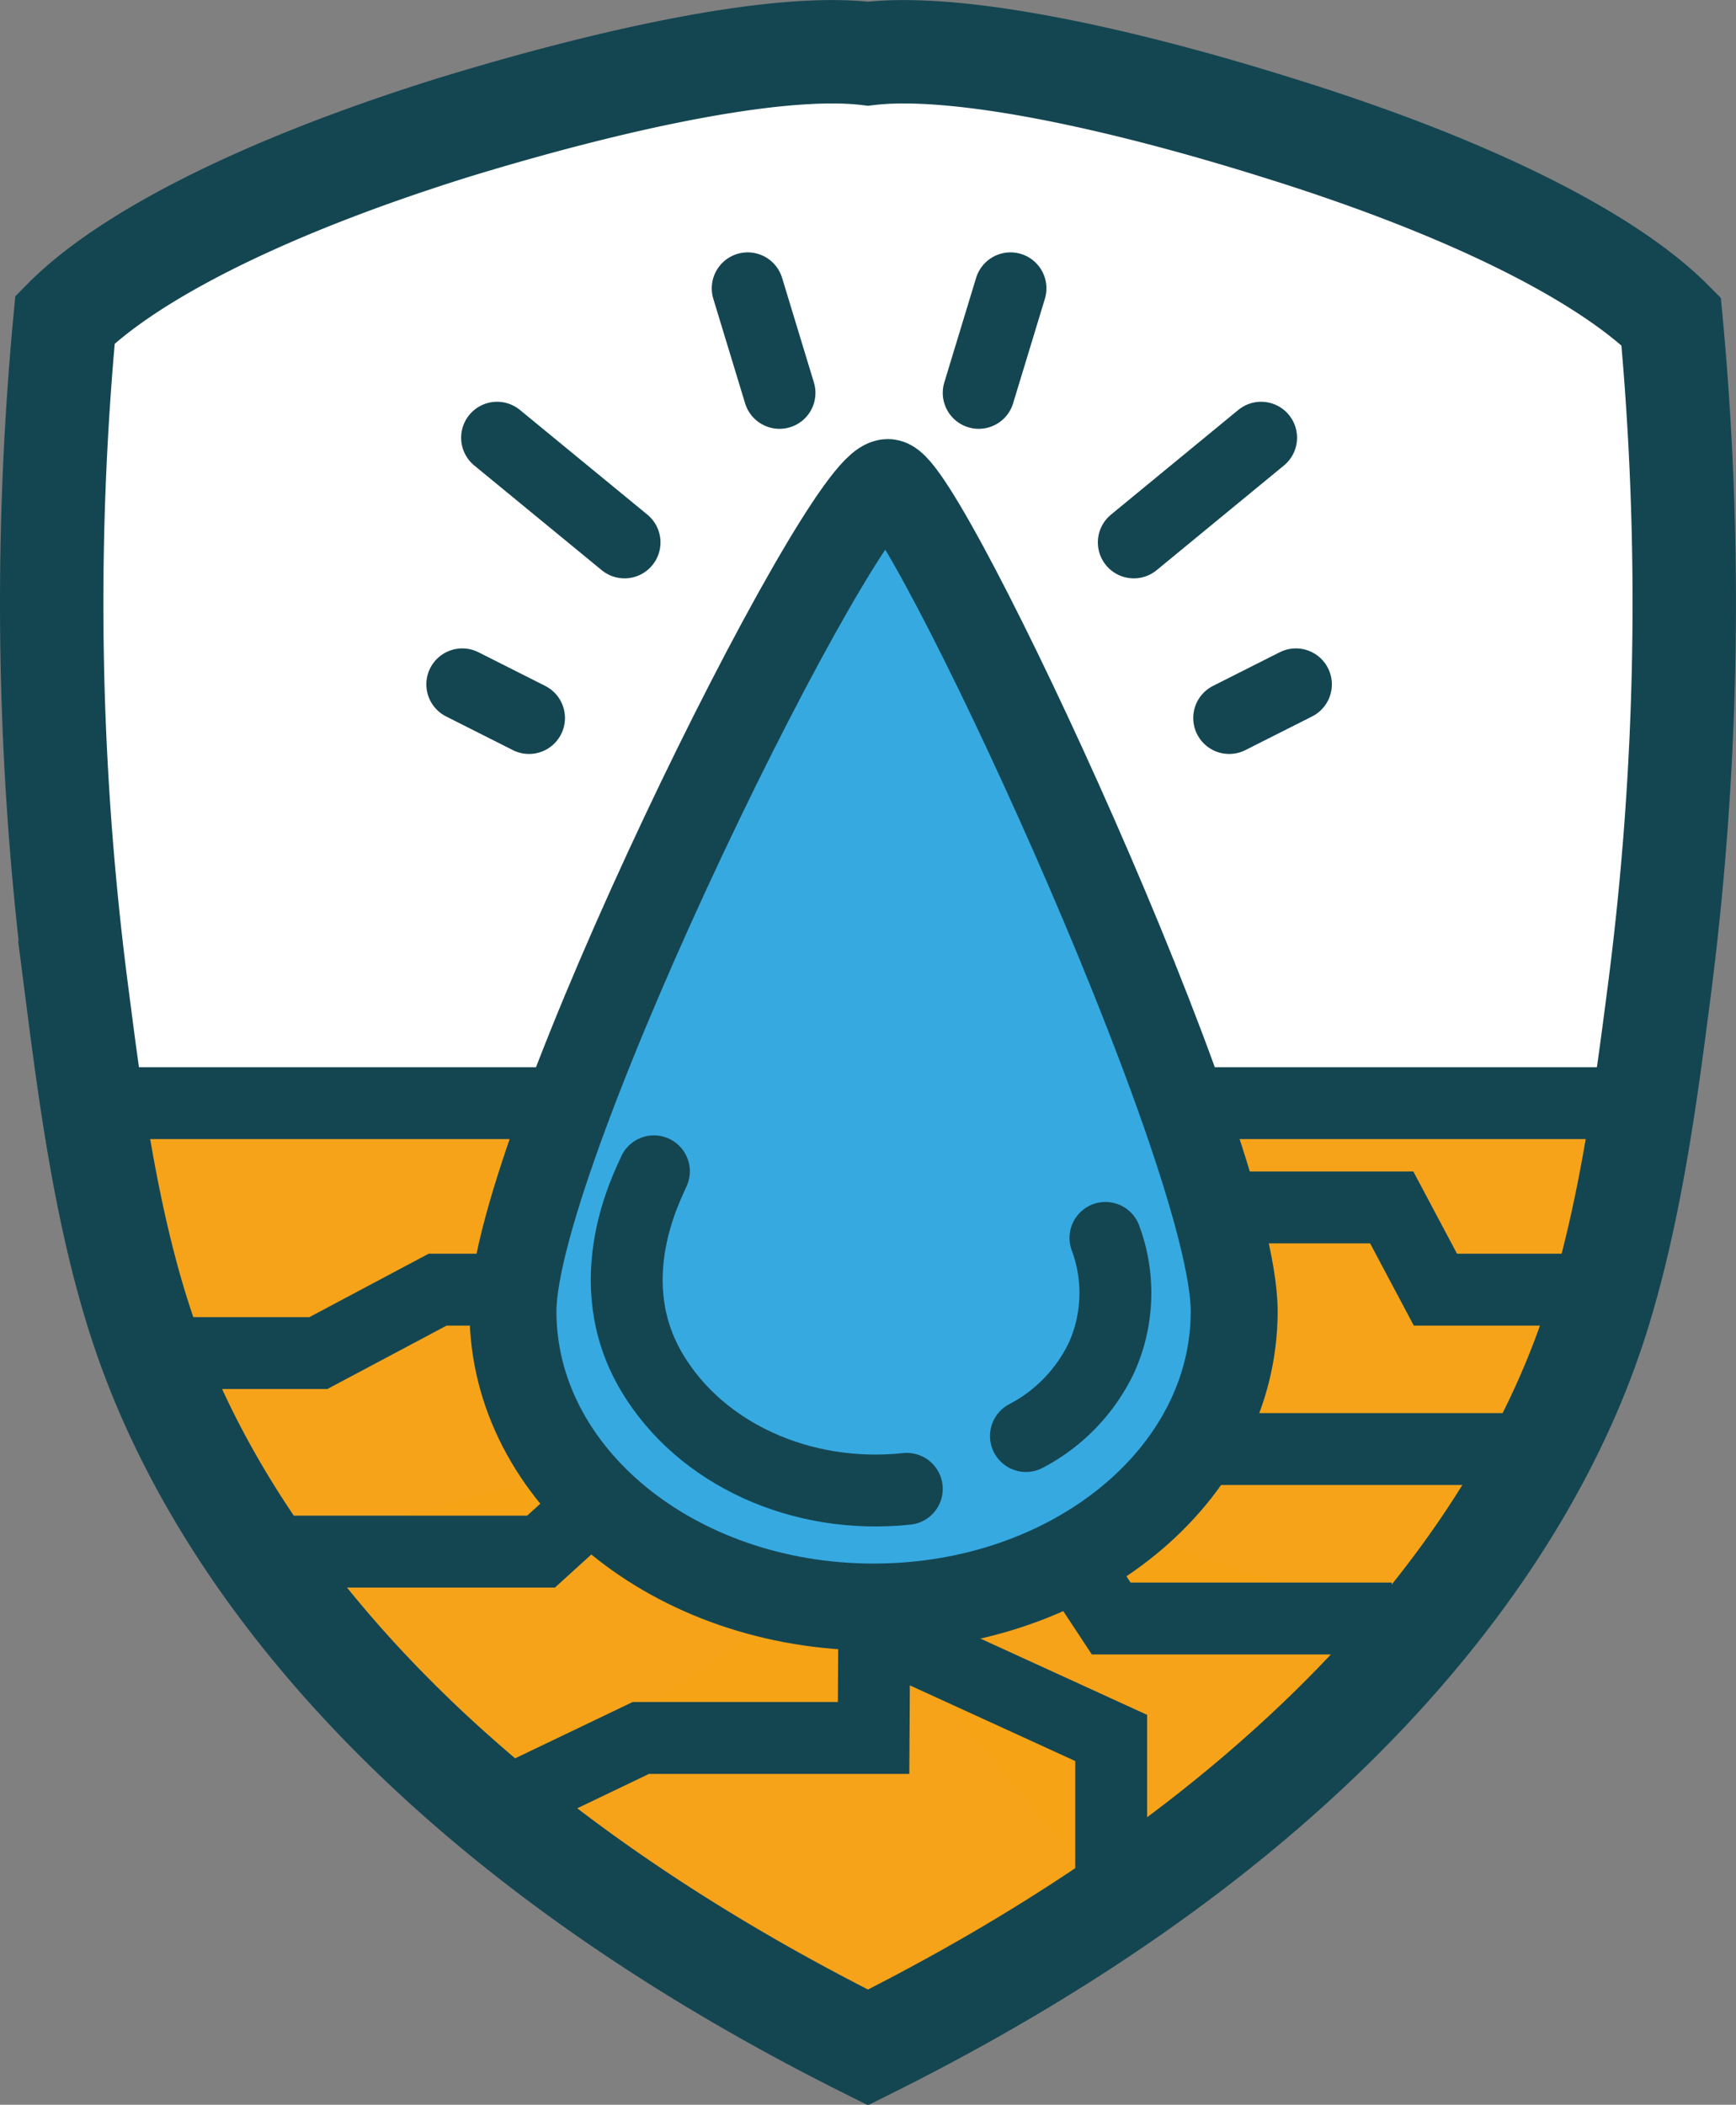 <svg xmlns="http://www.w3.org/2000/svg" viewBox="0 0 121.22 146.95"><rect x="0" y="0" width="121.22" height="146.95" fill="#808080" stroke="none"/><defs><style>.cls-1{fill:#fff;}.cls-2{fill:#f6a31a;}.cls-3,.cls-7{fill:none;}.cls-3,.cls-4,.cls-5,.cls-6,.cls-7{stroke:#144652;stroke-miterlimit:10;}.cls-3{stroke-width:7.22px;}.cls-4,.cls-6{fill:#f6a316;}.cls-4{stroke-width:5.02px;}.cls-5{fill:#36a9e1;stroke-width:6.07px;}.cls-6,.cls-7{stroke-linecap:round;stroke-width:5.02px;}</style></defs><g id="Layer_2" data-name="Layer 2"><g id="Layer_1-2" data-name="Layer 1"><path class="cls-1" d="M116.23,69.43c-.89,6.89-2,15.46-4.43,23-2.67,8.23-12.22,31.38-50.8,50.6-38.59-19.22-48.12-42.37-50.8-50.6-2.44-7.5-3.55-16.07-4.44-23a211.06,211.06,0,0,1-.83-47c4.07-4.1,13-9,27.2-13.43C44.51,5.18,55.22,3.12,61,3.82,66.78,3.12,77.48,5.18,89.87,9c14.19,4.43,23.13,9.33,27.2,13.43A210.57,210.57,0,0,1,116.23,69.43Z"/><path class="cls-2" d="M7.91,77a77.67,77.67,0,0,0,10.4,31.47c13.18,22.15,33.72,30.9,40.82,33.56a81.6,81.6,0,0,0,56.14-65.56Z"/><path class="cls-3" d="M115.84,69.35c-.89,6.89-2,15.46-4.43,23-2.67,8.23-12.22,31.38-50.8,50.6C22,123.69,12.49,100.54,9.81,92.31c-2.44-7.5-3.55-16.07-4.44-23a211.06,211.06,0,0,1-.83-47c4.07-4.1,13-9,27.2-13.43C44.13,5.1,54.83,3.05,60.61,3.75,66.39,3.05,77.09,5.1,89.48,9c14.19,4.43,23.13,9.33,27.21,13.43A211.29,211.29,0,0,1,115.84,69.35Z"/><line class="cls-4" x1="6.8" y1="77.02" x2="44.75" y2="77.02"/><line class="cls-4" x1="77.59" y1="77.02" x2="113.56" y2="77.02"/><polyline class="cls-4" points="12.52 94.47 22.23 94.47 30.56 90.04 40.55 90.04"/><polyline class="cls-4" points="45.66 101.17 37.78 108.33 18.9 108.33"/><polyline class="cls-4" points="61.08 108.33 61 121.34 44.75 121.34 34.71 126.15"/><polyline class="cls-4" points="72.3 104.97 77.59 113 97.18 113"/><polyline class="cls-4" points="62.2 114.3 77.59 121.34 77.59 132.82"/><polyline class="cls-4" points="80.49 84.3 97.18 84.3 100.23 90.04 112.51 90.04"/><polyline class="cls-4" points="80.49 97.08 85.8 101.17 106.34 101.17"/><path class="cls-5" d="M86.18,91.56C86.18,103,74.9,112.2,61,112.2S35.82,103,35.82,91.56,58.86,33.69,62,33.69C64.44,33.69,86.18,80.17,86.18,91.56Z"/><line class="cls-6" x1="32.28" y1="47.78" x2="36.94" y2="50.13"/><line class="cls-6" x1="34.71" y1="30.56" x2="43.61" y2="37.87"/><line class="cls-6" x1="52.21" y1="20.13" x2="54.43" y2="27.43"/><line class="cls-6" x1="90.49" y1="47.78" x2="85.83" y2="50.13"/><line class="cls-6" x1="88.06" y1="30.56" x2="79.17" y2="37.87"/><line class="cls-6" x1="70.56" y1="20.13" x2="68.34" y2="27.43"/><path class="cls-7" d="M45.66,81.78c-.39.94-4,7.62-.11,14.09,3.39,5.65,10.41,8.86,17.77,8.08"/><path class="cls-7" d="M71.64,100.26a12,12,0,0,0,5.28-5.48,11,11,0,0,0,.27-8.35"/></g></g></svg>